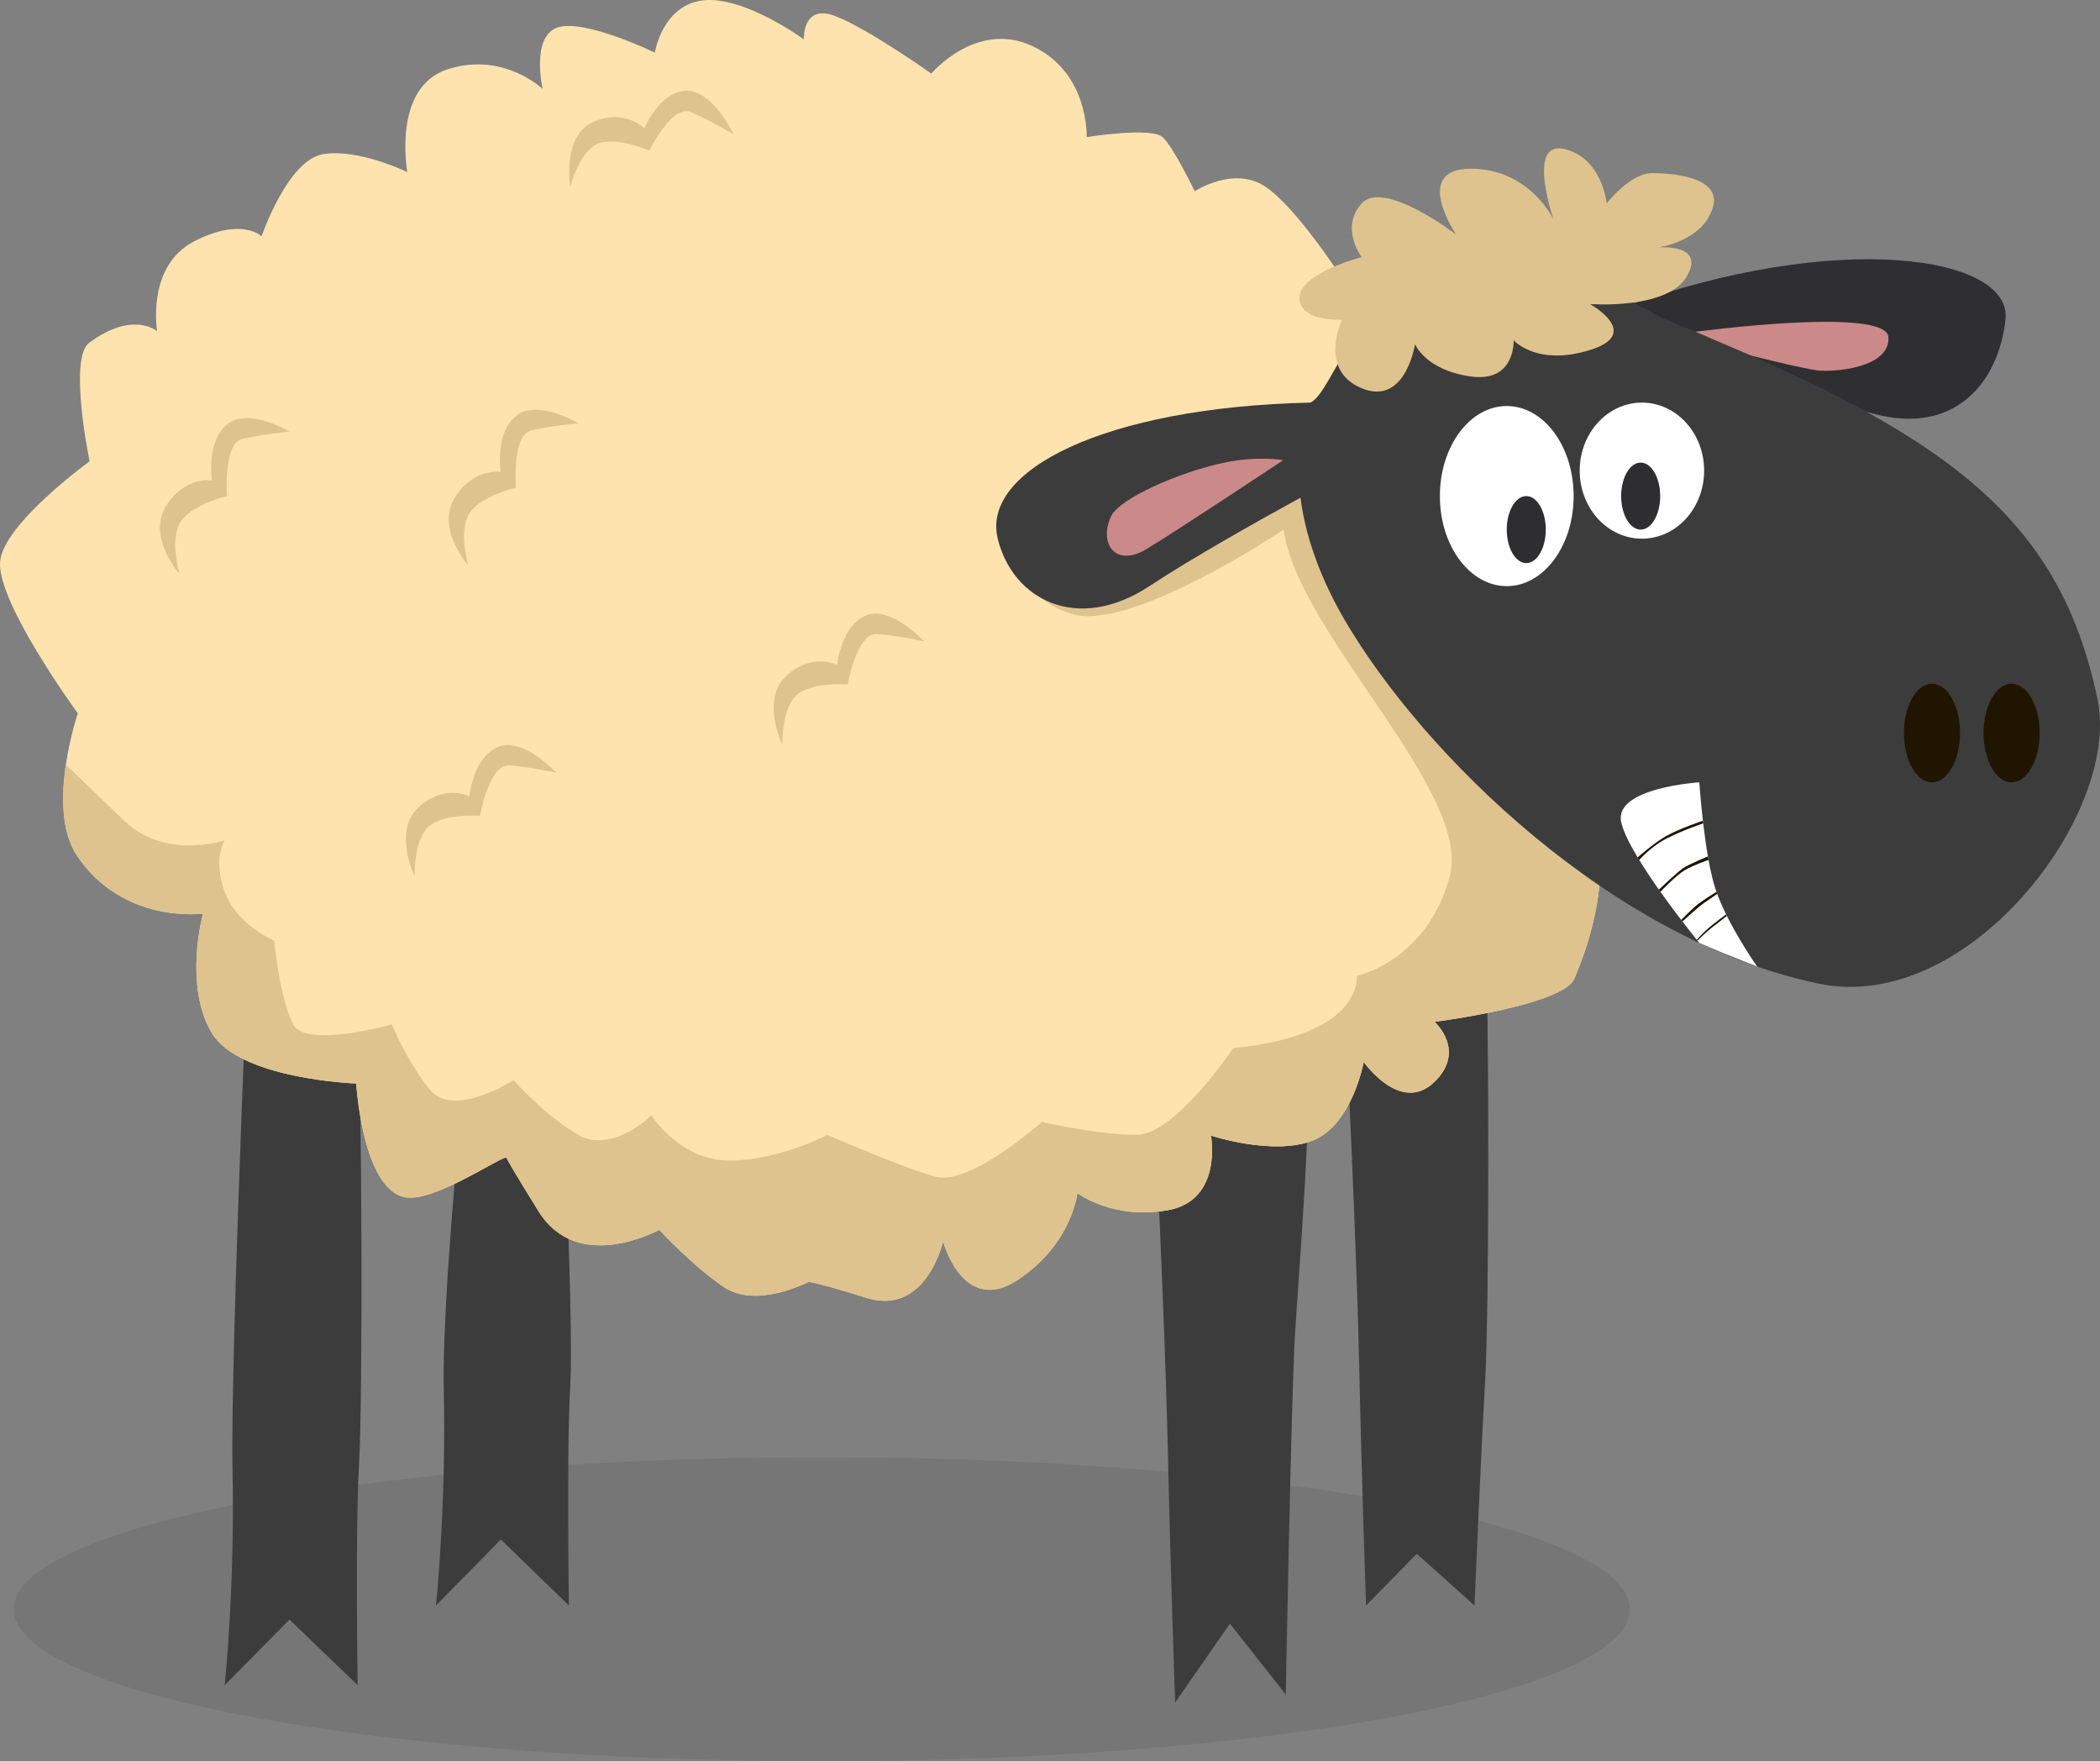 <?xml version="1.0" encoding="utf-8"?>
<!-- Generator: Adobe Illustrator 23.0.5, SVG Export Plug-In . SVG Version: 6.00 Build 0)  -->
<svg version="1.1" xmlns="http://www.w3.org/2000/svg" xmlns:xlink="http://www.w3.org/1999/xlink" x="0px" y="0px"
	 viewBox="0 0 1149.15 963.58" style="enable-background:new 0 0 1149.15 963.58;" xml:space="preserve">
<rect x="0" y="0" width="1149.15" height="963.58" fill="#808080" stroke="none"/>
<style type="text/css">
	.st0{opacity:0.13;fill:#3A3A3A;}
	.st1{fill:#3D3C3C;}
	.st2{fill:#FEE3AE;}
	.st3{fill:#DEC38E;}
	.st4{fill:#2F2F31;}
	.st5{fill:#FFFFFF;}
	.st6{fill:#201600;}
	.st7{fill:#2E2E30;}
	.st8{fill:#CC8989;}
</style>
<g id="Layer_2">
	<ellipse class="st0" cx="449.68" cy="880.41" rx="442.19" ry="83.17"/>
</g>
<g id="Layer_3">
</g>
<g id="Layer_1">
	<path class="st1" d="M715.83,560.41c2.36,48.61-5.07,133.89-7.18,169.56c-2.11,35.68-5.05,197.08-5.05,197.08l-30.58-38.71
		l-29.95,43.1c0,0-2.63-73.9-4.01-138.12s-7.29-186.53-7.29-186.53L715.83,560.41z"/>
	<path class="st1" d="M812.74,507.44c2.36,48.61,2.11,211.49,0,247.17c-2.11,35.68-5.88,123.77-5.88,123.77l-31.55-28.3l-27.8,28.3
		c0,0-2.38-68.23-3.76-132.45s-7.54-192.2-7.54-192.2L812.74,507.44z"/>
	<path class="st1" d="M195.72,550.93c2.36,48.61,2.87,214.06,0.77,249.73c-2.11,35.68-0.77,121.3-0.77,121.3l-37.32-35.88
		l-35.45,35.88c0,0,5.67-53.51,4.29-117.73c-1.38-64.22,10.88-340.36,10.88-340.36L195.72,550.93z"/>
	<path class="st1" d="M303.79,507.44c2.36,48.61,10.41,213.96,8.3,249.64c-2.11,35.68-0.77,121.3-0.77,121.3l-37.27-36.12
		l-35.49,36.12c0,0,5.67-53.51,4.29-117.73S260,533.93,260,533.93L303.79,507.44z"/>
	<path class="st2" d="M36.05,418.33c-2.44,16.45-2.77,36.53,6.06,49.76c25.23,37.75,68.97,31.74,68.97,31.74s-10.76,38.95,4.7,65.14
		c15.09,25.57,79.14,27.83,79.14,27.83s3.47,58.64,27.2,62.29c15.91,2.44,51.39-22.11,54.99-21.79c0.41,1.11,3.43,6.63,17.66,29.51
		c21.61,34.69,66.01,10.02,66.01,10.02s17.98,19.68,35.58,31.47c17.59,11.8,45.77-2.82,45.77-2.82s-0.54-1.6,32.06,8.59
		c32.24,10.08,41.66-29.97,41.88-30.86c0.26,0.96,11.34,40.66,40.89,21.01c29.92-19.9,32.59-47.52,32.59-47.52
		s19.05,14.76,49.41,9.43c30.35-5.33,23.68-40.84,23.68-40.84s34.26,11.26,55.79,2.69c21.53-8.56,27.82-42.96,27.82-42.96
		s19.94,28.47,38.28,11.28c18.36-17.2,0.51-33.25,0.51-33.25s70.22-8.99,76.47-23.6c28.73-67.18,5.85-108.28,5.85-108.28
		c0-0.02-10.25-41.76-21.74-88.65C830.85,278.38,814,209.75,814,209.75s-17.91-43.52-37.2-54.02c-19.3-10.5-41.86-2.73-41.86-2.73
		s-25.73-40.04-42.91-51.14c-17.17-11.1-38.28,2.77-38.28,2.77s-11.2-23.41-17.37-29.43c-6.16-6.01-41.75-0.17-41.75-0.17
		s1.5-34.89-29.29-49.63c-30.81-14.76-55.72,14.88-55.72,14.88S475.28,15.79,457.11,8.8c-18.17-6.99-17.23,12.73-17.23,12.73
		S407.23-2.36,384.82,0.19c-22.41,2.55-26.49,28.6-26.49,28.6s-38.98-18.91-53.45-13.67c-14.3,5.19-8.06,32.9-7.92,33.56
		c-0.51-0.48-19.76-18.56-47.56-12.02c-1.46,0.35-2.94,0.77-4.46,1.25c-30.57,9.86-22.04,56.23-22.04,56.23s-26.94-13.1-46.23-9.77
		c-19.3,3.33-33.53,44.89-33.53,44.89s-10.89-10.69-37.04,2.86c-26.15,13.54-20.13,49.1-20.13,49.1s-13.08-11.49-37.15,6.31
		c-11.52,8.51,0.21,64.83,0.21,64.83s-47.4,34.41-48.98,54.98c-1.72,22.46,42.54,82.92,42.54,82.92S38.37,402.65,36.05,418.33z"/>
	<path class="st3" d="M42.12,468.09c25.23,37.75,68.97,31.74,68.97,31.74s-10.76,38.95,4.7,65.14
		c15.09,25.57,79.14,27.83,79.14,27.83s3.47,58.64,27.2,62.29c15.91,2.44,51.39-22.11,54.99-21.79c0.41,1.11,3.43,6.63,17.66,29.51
		c21.61,34.69,66.01,10.02,66.01,10.02s17.98,19.68,35.58,31.47c17.59,11.8,45.77-2.82,45.77-2.82s-0.54-1.6,32.06,8.59
		c32.24,10.08,41.66-29.97,41.88-30.86c0.26,0.96,11.34,40.66,40.89,21.01c29.92-19.9,32.59-47.52,32.59-47.52
		s19.05,14.76,49.41,9.43c30.35-5.33,23.68-40.84,23.68-40.84s34.26,11.26,55.79,2.69c21.53-8.56,27.82-42.96,27.82-42.96
		s19.94,28.47,38.28,11.28c18.36-17.2,0.51-33.25,0.51-33.25s70.22-8.99,76.47-23.6c28.73-67.18,5.85-108.28,5.85-108.28
		c0-0.02-10.25-41.76-21.74-88.65l-113.46-85.45l-160.3,56.38c0,0-18.02,15.64,14.21,26.29c32.24,10.64,116.35-46,116.35-46
		c7.61,56.63,103.36,143.44,90.89,189.78c-12.47,46.34-50.86,54.41-50.86,54.41s1.46,15.29-18.71,26.49
		c-20.15,11.19-48.91,12.95-48.91,12.95s-31.68,47.51-52.96,47.51c-21.28,0-51.74-7.04-51.74-7.04s-39.48,35.2-58.43,29.91
		c-18.93-5.28-58.92-22.88-58.92-22.88s-26.46,14.08-53.59,14.08c-27.12,0-42.7-24.63-42.7-24.63s-21.7,21.12-40.07,10.55
		C298.07,610.32,281,590.96,281,590.96s-32.81,21.12-45.69,5.28c-12.88-15.83-20.92-35.83-20.92-35.83s-46.85,13.44-54,0
		c-7.15-13.44-10.37-45.8-10.37-45.8s-20.31-8.32-27.06-26.68c-6.59-17.99-0.27-27.75-0.01-28.15c-0.77,0.25-32.74,10.7-55-10.75
		c-10.68-10.3-22.47-21.63-31.9-30.7C33.61,434.78,33.28,454.86,42.12,468.09z"/>
	<path class="st4" d="M887.12,168.41c119.13-43.34,214.03-28.22,210.32,6.3c-3.71,34.51-27.7,63.64-72.26,51.64
		c-44.55-12.01-122.28-24.76-122.28-24.76L887.12,168.41z"/>
	<path class="st1" d="M717.02,220.26c13.85-5.85,28.98-78.44,95.69-78.44c48.42,0,85.73,27.75,99.49,33.32
		c150.32,60.86,214.47,105.58,235.63,207.64c12.93,62.38-70.81,172.45-152.62,155.37C881.9,514.5,778.51,412.22,735.86,339.26
		c-10.36-17.72-20.97-41.38-24.22-66.98c-24.17,13.23-59.09,32.87-82.68,48.4c-39.31,25.87-74.77,7.6-82.99-25.97
		C536.86,257.49,604.25,222.79,717.02,220.26z"/>
	<ellipse class="st5" cx="824.52" cy="271.41" rx="36.6" ry="49.27"/>
	<ellipse class="st5" cx="898.48" cy="257.49" rx="34.04" ry="37.22"/>
	<ellipse class="st6" cx="1100.78" cy="401.04" rx="15.36" ry="26.98"/>
	<ellipse class="st6" cx="1057.21" cy="401.04" rx="15.36" ry="26.98"/>
	<ellipse class="st7" cx="835.2" cy="289.74" rx="10.68" ry="18.33"/>
	<ellipse class="st7" cx="897.8" cy="271.41" rx="10.68" ry="18.33"/>
	<path class="st5" d="M929.89,428.02c0,0,2.67,40.41,9.11,59.18s22.49,41.57,22.49,41.57s-13.84-5.38-18.42-7.26
		c-3.31-1.36-13.18-5.63-13.18-5.63s-38.86-47.45-42.77-66.22C883.21,430.89,929.89,428.02,929.89,428.02z"/>
	<path class="st8" d="M702.22,251.74c0,0-13.71-2.49-31.99,1.32c-26.01,5.42-57.52,19.97-61.99,28.96
		c-7.26,14.61,1.57,29,19.31,18.28C645.3,289.58,702.22,251.74,702.22,251.74z"/>
	<path class="st8" d="M927.76,181.52c0,0,104.74-14.04,105.63,2.99c0.9,17.04-30.44,19.2-38.95,18.12
		c-8.51-1.08-36.07-8.05-36.07-8.05L927.76,181.52z"/>
	<path class="st6" d="M931.85,449.02c0,0-13.59,4.55-20.57,8.65c-6.97,4.11-15.13,11.42-15.13,11.42l0.85,1.4
		c0,0,6.38-7.37,15.19-11.85c9.04-4.59,19.83-8.16,19.83-8.16L931.85,449.02z"/>
	<path class="st6" d="M934.6,468.55c0,0-10.8,4.37-14.02,6.72c-3.22,2.35-12.82,11.44-12.82,11.44l0.85,1.21
		c0,0,8.38-8.93,13.39-11.87c5.01-2.93,12.93-5.56,12.93-5.56L934.6,468.55z"/>
	<path class="st6" d="M939.26,487.92c0,0-7.05,4.36-10.09,6.71s-9.19,8.66-9.19,8.66l0.66,0.86c0,0,8.88-8.16,12.1-10.31
		c3.22-2.15,6.92-4.79,6.92-4.79L939.26,487.92z"/>
	<path class="st6" d="M944.56,500.27c0,0-6.7,4.92-9.62,7.46s-6.47,6.41-6.47,6.41l0.38,0.48c0,0,5.27-5.12,7.66-6.93
		c2.39-1.81,8.44-6.61,8.44-6.61L944.56,500.27z"/>
	<path class="st3" d="M316.44,231.58c0,0-22.45-13.63-34.16-3.95c-11.71,9.68-8.26,30.64-8.26,30.64s-14.82-2.63-25.23,14.16
		c-10.41,16.79,7.52,37.03,7.52,37.03s-5.41-17.46,0-27.65c5.41-10.19,25.97-15,25.97-15s-2.27-28.62,8.3-31.26
		C301.15,232.91,316.44,231.58,316.44,231.58z"/>
	<path class="st3" d="M158.41,236.18c0,0-22.45-13.63-34.16-3.95c-11.71,9.68-8.26,30.64-8.26,30.64s-14.82-2.63-25.23,14.16
		c-10.41,16.79,7.52,37.03,7.52,37.03s-5.41-17.46,0-27.65c5.41-10.19,25.97-15,25.97-15s-2.27-28.62,8.3-31.26
		C143.12,237.51,158.41,236.18,158.41,236.18z"/>
	<path class="st3" d="M505.61,350.87c0,0-18.15-19.86-31.84-14.08c-13.69,5.78-15.66,26.96-15.66,26.96s-13.58-6.99-27.82,6.01
		s-2.1,37.86-2.1,37.86s-0.8-18.41,6.96-26.58c7.77-8.16,28.74-6.6,28.74-6.6s5.03-28.19,15.85-27.55S505.61,350.87,505.61,350.87z"
		/>
	<path class="st3" d="M304.35,422.76c0,0-18.15-19.86-31.84-14.08s-15.66,26.96-15.66,26.96s-13.58-6.99-27.82,6.01
		c-14.23,13.01-2.1,37.86-2.1,37.86s-0.8-18.41,6.96-26.58c7.77-8.16,28.74-6.6,28.74-6.6s5.03-28.19,15.85-27.55
		S304.35,422.76,304.35,422.76z"/>
	<path class="st3" d="M401.53,73.58c0,0-11.84-24.91-26.48-23.91c-14.65,1-22.36,20.56-22.36,20.56s-11.03-11.14-28.18-3.43
		s-12.43,35.41-12.43,35.41s4.31-17.82,13.96-23.05c9.65-5.23,29.23,3.17,29.23,3.17s12.56-25.23,22.7-21.05
		C388.11,65.46,401.53,73.58,401.53,73.58z"/>
	<path class="st3" d="M905.07,94.75c0,0,37.64-0.62,32.32,18.38c-5.32,19-30,22.24-30,22.24s26.29-2.34,15.61,15.94
		c-10.68,18.28-52.97,15.03-52.97,15.03s29.2,16.13,0,25.17s-41.75-5.36-41.75-5.36s1.15,23.31-23.56,19.8
		c-24.71-3.5-30.41-17.63-30.41-17.63s-5.16,34.05-29.19,24.09c-24.03-9.96-10.72-37.48-10.72-37.48s-23.73,1.19-23.27-12.25
		c0.46-13.44,33.99-22,33.99-22s-12.08-15.97,0-29.37c12.08-13.39,51.7,17.02,51.7,17.02s-24.42-35.92,7.89-36.02
		c32.31-0.1,45.35,27.66,45.35,27.66s-14.9-43.4,5.99-38.43c20.89,4.97,23.14,29.77,23.14,29.77S892.62,93.82,905.07,94.75z"/>
</g>
</svg>
